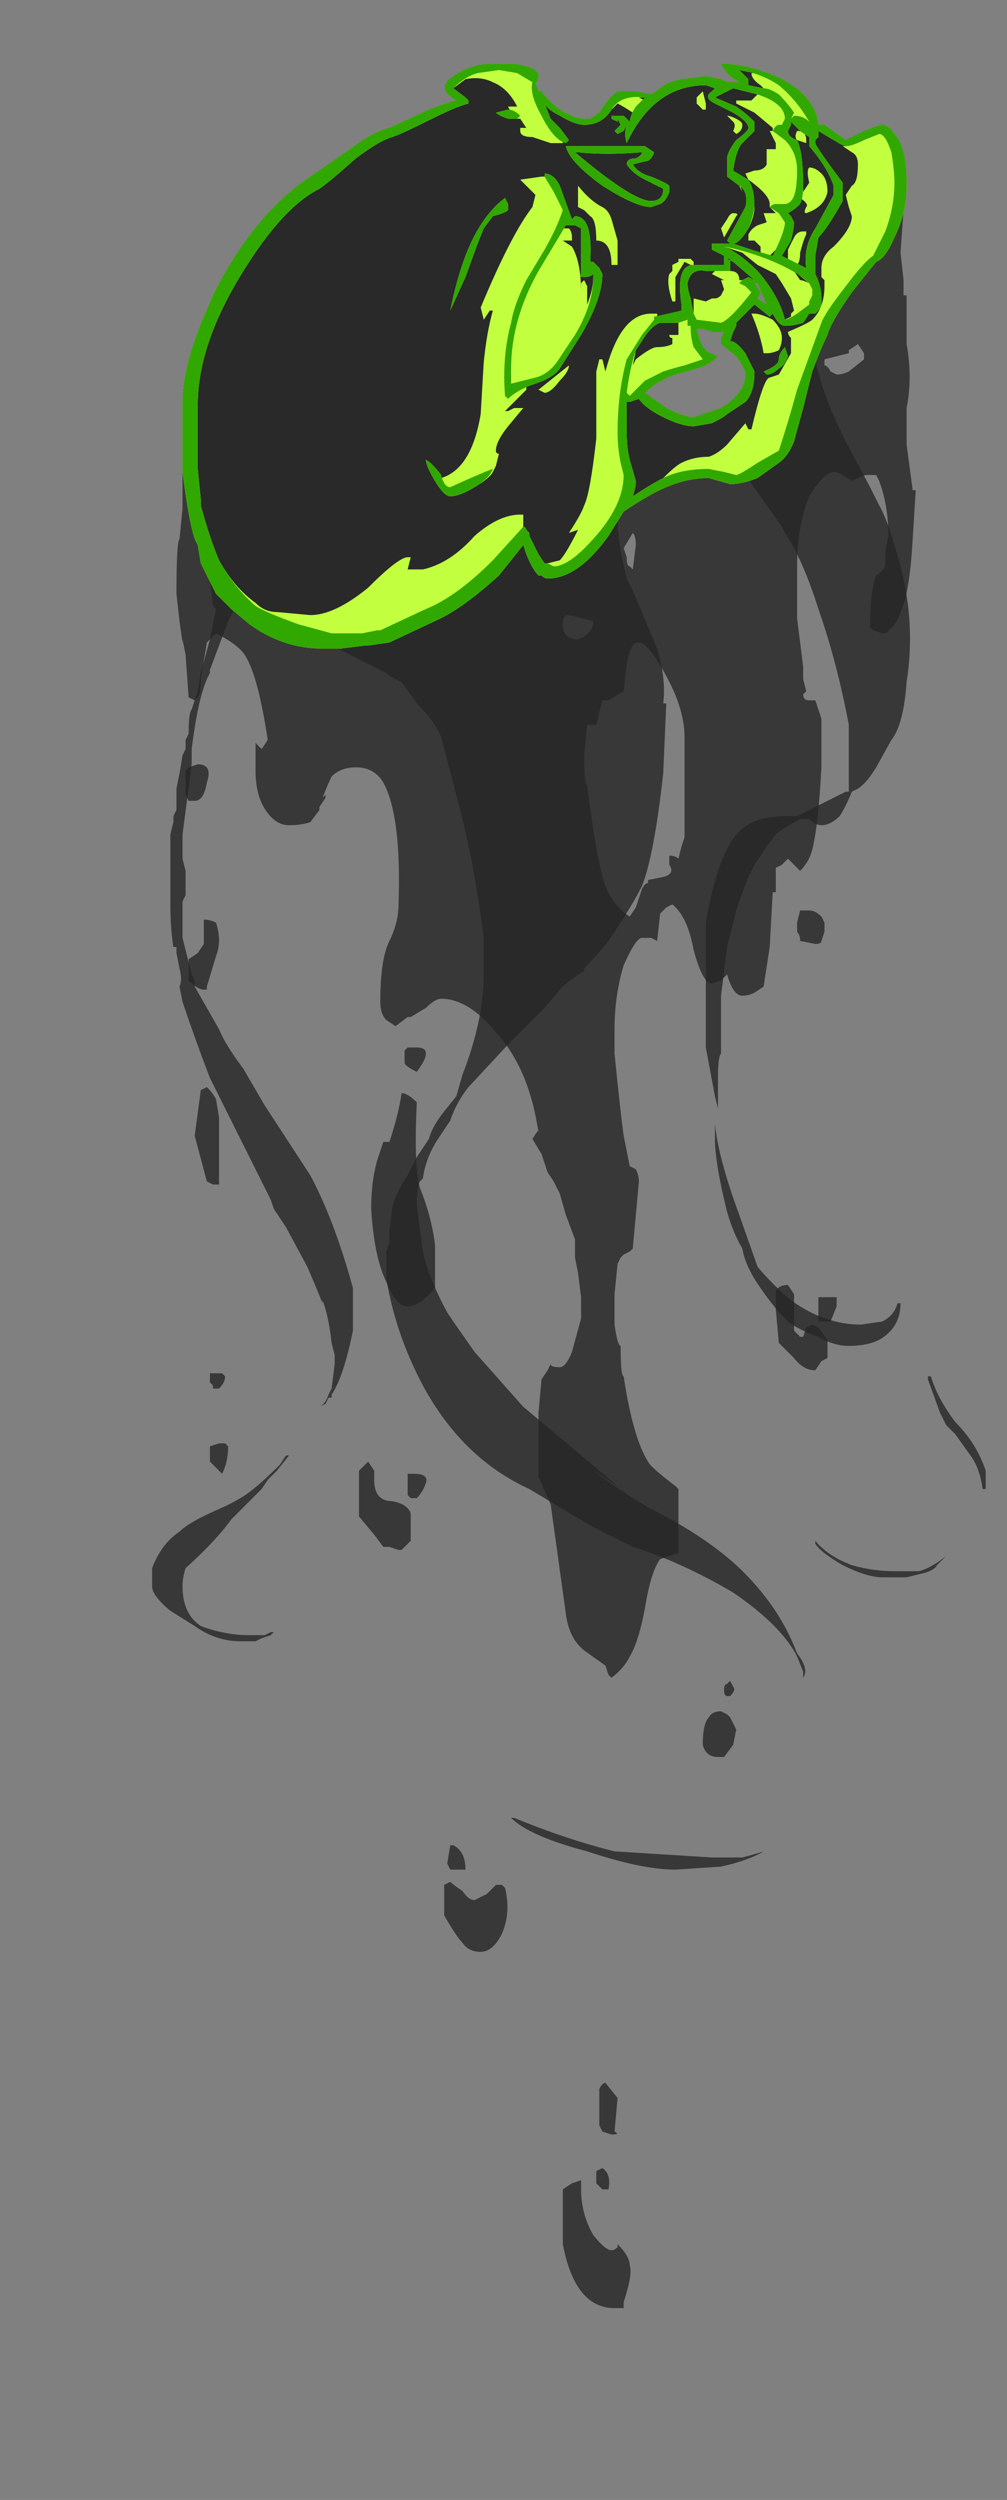 <?xml version="1.0" encoding="UTF-8" standalone="no"?>
<svg xmlns:ffdec="https://www.free-decompiler.com/flash" xmlns:xlink="http://www.w3.org/1999/xlink" ffdec:objectType="frame" height="287.35px" width="115.85px" xmlns="http://www.w3.org/2000/svg">
  <rect width="100%" height="100%" fill="#808080" stroke="none"/>
  <g transform="matrix(1.0, 0.0, 0.0, 1.0, 57.4, 37.8)">
    <use ffdec:characterId="3953" height="36.85" transform="matrix(7.0, 0.0, 0.0, 7.0, -39.9, -30.45)" width="13.7" xlink:href="#shape0"/>
    <use ffdec:characterId="3954" height="9.6" transform="matrix(7.0, 0.0, 0.0, 7.0, -36.4, -30.45)" width="11.9" xlink:href="#shape1"/>
  </g>
  <defs>
    <g id="shape0" transform="matrix(1.0, 0.0, 0.0, 1.0, 5.7, 4.35)">
      <path d="M-4.8 3.65 L-4.75 3.75 Q-4.55 4.3 -4.3 4.5 L-4.45 4.8 -4.75 5.6 -4.75 5.65 -4.8 5.75 Q-4.95 6.1 -5.05 6.9 L-5.05 7.15 -5.2 8.3 -5.2 8.7 -5.15 8.9 -5.15 9.3 -5.2 9.4 -5.2 10.0 -5.05 10.6 -5.0 10.7 -5.0 10.8 -4.6 11.5 Q-4.5 11.75 -4.2 12.15 L-3.85 12.75 -3.1 13.9 Q-2.7 14.65 -2.4 15.75 L-2.4 16.45 Q-2.55 17.2 -2.75 17.5 L-2.75 17.55 -2.8 17.55 -2.85 17.65 -2.95 17.7 Q-2.85 17.65 -2.8 17.5 L-2.75 17.4 -2.7 17.0 -2.7 16.85 -2.75 16.65 Q-2.8 16.2 -2.9 15.95 L-2.9 16.0 -3.0 15.75 -3.15 15.4 -3.5 14.75 -3.7 14.45 -3.75 14.3 -4.25 13.3 Q-4.45 12.9 -4.75 12.3 -5.0 11.65 -5.2 11.05 L-5.25 10.8 Q-5.2 10.7 -5.25 10.5 L-5.3 10.25 -5.3 10.15 -5.35 10.15 Q-5.4 9.85 -5.4 9.45 L-5.4 8.3 -5.35 8.1 -5.35 8.0 -5.3 7.9 -5.3 7.55 -5.25 7.3 -5.2 7.0 -5.15 6.9 -5.15 6.75 -5.1 6.65 Q-5.1 6.3 -5.05 6.25 L-4.95 5.95 -4.9 5.65 -4.75 5.1 -4.65 4.6 -4.7 4.55 -4.8 3.65 M-5.05 6.75 L-5.05 6.75 M-3.45 18.5 L-3.65 18.75 -3.8 18.9 -3.9 19.05 -4.4 19.55 Q-4.65 19.9 -5.15 20.35 -5.2 20.5 -5.2 20.65 -5.2 21.1 -4.9 21.3 -4.5 21.45 -4.1 21.45 L-3.85 21.45 -3.75 21.4 -3.7 21.4 -3.75 21.45 -3.9 21.5 -4.0 21.55 -4.25 21.55 Q-4.65 21.55 -5.0 21.3 L-5.4 21.05 Q-5.7 20.8 -5.7 20.65 L-5.7 20.35 Q-5.55 19.95 -5.25 19.75 -5.1 19.6 -4.65 19.4 -4.3 19.25 -4.1 19.1 -3.9 18.95 -3.6 18.65 L-3.5 18.5 -3.45 18.5" fill="#262626" fill-opacity="0.8" fill-rule="evenodd" stroke="none"/>
      <path d="M1.9 3.15 L1.95 3.1 Q1.95 3.5 2.1 4.1 L2.2 4.3 2.6 5.25 Q2.75 5.75 2.7 6.15 L2.75 6.15 2.7 7.3 Q2.55 8.65 2.35 9.15 2.2 9.45 1.9 9.9 1.75 10.15 1.4 10.5 L1.4 10.55 Q1.2 10.65 1.0 10.85 L0.75 11.15 0.15 11.75 -0.5 12.45 Q-0.7 12.7 -0.8 13.0 L-1.0 13.3 Q-1.2 13.6 -1.25 13.95 L-1.3 14.0 Q-1.35 14.1 -1.35 14.4 L-1.25 15.15 Q-1.15 15.6 -0.85 16.15 L-0.75 16.3 -0.4 16.8 0.4 17.7 1.95 19.0 1.55 18.75 Q2.1 19.15 2.45 19.35 3.35 19.8 3.9 20.3 4.6 20.95 4.9 21.75 5.1 22.0 5.0 22.15 L5.0 22.05 4.9 21.8 Q4.65 21.3 3.85 20.75 3.0 20.25 2.2 20.0 2.0 19.9 1.5 19.65 L0.5 19.05 Q-0.6 18.55 -1.25 17.35 -1.7 16.5 -1.85 15.6 L-1.85 15.15 -1.8 15.0 -1.8 14.8 -1.75 14.4 Q-1.65 14.1 -1.5 13.9 L-1.35 13.6 -1.15 13.3 Q-1.1 13.1 -0.9 12.85 L-0.7 12.6 -0.6 12.25 Q-0.25 11.35 -0.25 10.6 L-0.25 10.0 Q-0.4 8.8 -0.65 7.85 L-0.95 6.7 Q-1.05 6.45 -1.35 6.15 L-1.6 5.8 -1.8 5.7 -1.85 5.65 -2.25 5.45 Q-2.55 5.3 -2.75 5.2 L-2.65 5.15 -2.65 5.1 -2.25 5.1 -1.9 5.05 Q-1.75 5.1 -1.55 4.95 L-1.2 4.75 Q-0.8 4.6 -0.45 4.25 L-0.1 3.85 Q0.25 3.5 0.3 3.5 L0.45 3.6 0.55 3.8 Q0.6 3.9 0.7 3.95 0.8 4.05 0.9 4.05 1.1 4.05 1.45 3.7 1.75 3.4 1.9 3.15 M0.25 24.45 Q1.1 24.8 1.9 25.0 L3.5 25.1 4.0 25.1 Q4.2 25.05 4.35 25.0 4.1 25.15 3.65 25.25 L2.9 25.3 Q2.35 25.3 1.45 25.0 0.5 24.75 0.2 24.45 L0.25 24.45" fill="#262626" fill-opacity="0.8" fill-rule="evenodd" stroke="none"/>
      <path d="M6.45 6.75 L6.2 7.2 Q6.05 7.45 5.9 7.55 L5.8 7.6 Q5.7 7.85 5.6 8.0 5.45 8.15 5.3 8.15 5.2 8.15 5.1 8.05 L4.95 8.05 Q4.75 8.15 4.55 8.3 L4.4 8.5 4.2 8.8 4.1 9.0 Q4.0 9.25 3.9 9.55 L3.75 10.15 3.65 10.95 3.65 11.9 Q3.6 11.95 3.6 12.3 L3.6 12.8 3.55 12.6 3.4 11.8 3.4 9.75 Q3.6 8.6 3.95 8.25 4.2 8.0 4.75 8.0 L4.9 8.0 5.7 7.6 5.75 7.6 5.75 6.5 Q5.55 5.45 5.25 4.6 5.0 3.8 4.7 3.35 L4.65 3.25 4.05 2.4 4.45 2.15 Q4.75 2.05 4.85 1.4 L5.2 0.5 Q5.3 1.05 5.7 1.85 L6.1 2.6 6.25 2.9 Q6.4 3.15 6.6 3.9 6.85 4.85 6.7 5.8 6.65 6.5 6.45 6.75 M3.55 13.05 Q3.6 13.6 3.95 14.55 L4.25 15.4 Q4.5 15.7 4.8 15.95 5.35 16.35 5.95 16.35 L6.3 16.3 Q6.5 16.2 6.55 16.0 L6.6 16.0 Q6.6 16.4 6.25 16.6 6.05 16.7 5.75 16.7 5.5 16.7 5.25 16.55 4.95 16.45 4.75 16.3 4.5 16.05 4.3 15.75 4.05 15.4 4.0 15.1 3.85 14.85 3.75 14.5 3.55 13.7 3.55 13.3 L3.55 13.05 M7.05 17.2 L7.1 17.2 Q7.2 17.55 7.5 17.95 7.85 18.3 8.0 18.75 L8.0 19.05 7.95 19.05 Q7.9 18.7 7.75 18.5 L7.5 18.15 7.35 18.0 7.25 17.8 7.05 17.25 7.05 17.2 M6.3 20.5 Q6.05 20.5 5.65 20.3 5.3 20.1 5.2 19.95 L5.2 19.9 Q5.4 20.15 5.8 20.3 6.15 20.4 6.5 20.4 L6.9 20.4 Q7.1 20.35 7.35 20.15 L7.2 20.3 Q7.15 20.4 6.9 20.45 L6.7 20.5 6.3 20.5" fill="#262626" fill-opacity="0.8" fill-rule="evenodd" stroke="none"/>
      <path d="M4.3 -0.6 L4.25 -0.5 4.4 -0.4 4.25 -0.75 4.2 -0.75 4.3 -0.6 M3.35 0.0 L3.25 0.0 Q3.3 0.25 3.4 0.35 3.45 0.4 3.6 0.45 3.45 0.6 3.25 0.65 L2.9 0.75 Q2.6 0.85 2.4 1.05 L2.75 1.3 Q3.05 1.45 3.2 1.45 L3.65 1.3 Q4.05 1.05 4.05 0.75 4.05 0.65 3.9 0.45 L3.65 0.25 3.65 0.15 3.7 0.05 3.5 0.05 3.35 0.0 M3.0 -4.1 L3.4 -4.15 3.65 -4.1 3.75 -4.05 3.95 -4.05 3.8 -4.15 Q3.7 -4.25 3.65 -4.35 L3.7 -4.35 Q4.05 -4.35 4.55 -4.15 5.2 -3.85 5.25 -3.35 L5.35 -3.35 5.7 -3.1 6.0 -3.25 Q6.25 -3.35 6.3 -3.35 6.4 -3.35 6.5 -3.2 6.7 -3.0 6.7 -2.35 L6.65 -1.95 6.6 -1.25 6.65 -0.8 6.65 -0.55 6.7 -0.55 6.7 0.25 Q6.8 0.8 6.7 1.3 L6.7 1.9 6.8 2.65 6.85 2.65 6.8 3.45 Q6.75 4.35 6.6 4.65 6.55 4.85 6.35 5.0 L6.3 5.0 6.15 4.95 6.1 4.9 Q6.1 4.3 6.2 4.05 6.35 3.95 6.35 3.85 L6.35 3.65 6.4 3.4 Q6.4 2.9 6.25 2.5 L6.2 2.4 Q6.15 2.4 6.05 2.4 6.0 2.4 5.9 2.45 L5.8 2.5 Q5.6 2.35 5.5 2.35 5.35 2.35 5.1 2.75 4.9 3.25 4.9 3.9 L4.9 4.75 5.0 5.55 5.0 5.75 5.05 5.95 5.0 6.0 Q5.0 6.1 5.1 6.1 L5.2 6.1 5.3 6.4 5.3 7.2 Q5.25 8.15 5.15 8.55 5.1 8.75 4.95 8.9 L4.75 8.7 4.65 8.8 4.55 8.85 4.55 9.25 4.5 9.25 4.45 10.15 4.35 10.8 4.2 10.9 Q4.1 10.95 4.0 10.95 3.85 10.95 3.75 10.6 L3.65 10.7 3.5 10.75 Q3.35 10.75 3.2 10.2 3.1 9.65 2.85 9.45 L2.75 9.5 2.65 9.6 2.6 10.05 2.5 10.0 2.35 10.0 Q2.25 10.0 2.05 10.45 1.9 10.95 1.9 11.5 L1.9 11.9 Q2.0 12.9 2.05 13.25 L2.15 13.75 2.25 13.8 Q2.3 13.9 2.3 14.0 L2.2 15.1 2.15 15.15 2.05 15.2 2.0 15.25 1.95 15.35 1.9 15.85 1.9 16.35 Q1.95 16.7 2.0 16.7 2.0 17.2 2.05 17.2 2.2 18.2 2.45 18.6 2.5 18.7 2.9 19.0 L2.95 19.05 2.95 20.1 2.65 20.2 Q2.5 20.4 2.4 21.0 2.3 21.55 2.15 21.8 2.05 22.0 1.85 22.15 L1.8 22.1 1.75 21.95 1.4 21.7 Q1.15 21.5 1.1 21.1 L0.85 19.3 0.65 18.85 Q0.65 18.0 0.65 17.8 L0.7 17.25 0.8 17.1 0.85 17.0 Q0.85 17.05 1.0 17.05 1.1 17.05 1.2 16.8 L1.35 16.25 1.35 15.9 1.3 15.5 1.25 15.25 1.25 14.95 1.1 14.55 1.0 14.2 0.9 14.0 0.8 13.85 0.7 13.55 0.55 13.3 0.65 13.15 0.65 13.2 Q0.5 12.15 -0.05 11.55 -0.5 11.0 -0.95 11.0 -1.05 11.0 -1.2 11.15 L-1.45 11.3 -1.5 11.3 -1.7 11.45 -1.85 11.35 Q-1.95 11.25 -1.95 11.05 -1.95 10.35 -1.8 10.05 -1.65 9.75 -1.65 9.45 -1.6 8.0 -1.9 7.45 -2.05 7.2 -2.35 7.2 -2.6 7.2 -2.75 7.35 -2.8 7.45 -2.9 7.7 L-2.85 7.65 -2.85 7.7 -2.95 7.85 -2.95 7.9 -3.1 8.1 Q-3.25 8.15 -3.45 8.15 -3.65 8.15 -3.8 7.95 -4.0 7.7 -4.0 7.25 L-4.0 6.8 -3.9 6.9 -3.8 6.75 Q-3.95 5.75 -4.15 5.4 -4.25 5.2 -4.65 5.0 L-4.8 5.15 -4.9 5.75 Q-4.9 6.0 -4.95 6.05 L-5.0 6.1 -5.1 6.05 -5.15 5.35 -5.2 5.1 -5.2 5.15 -5.25 4.8 -5.3 4.35 Q-5.3 3.5 -5.25 3.45 L-5.2 2.95 -5.2 1.2 Q-5.2 0.5 -4.65 -0.65 -4.0 -1.9 -3.1 -2.5 L-2.45 -2.95 Q-2.05 -3.25 -1.8 -3.3 L-1.15 -3.6 Q-0.9 -3.7 -0.7 -3.75 -1.05 -3.95 -0.75 -4.15 -0.45 -4.35 -0.15 -4.35 L0.25 -4.35 Q0.65 -4.3 0.65 -4.15 0.65 -4.05 0.6 -4.05 L0.65 -3.9 0.7 -3.9 Q0.8 -3.75 1.0 -3.6 1.25 -3.45 1.4 -3.45 L1.5 -3.45 1.65 -3.55 Q1.8 -3.8 1.95 -3.9 L2.25 -3.9 2.5 -3.85 2.65 -3.95 Q2.75 -4.05 3.0 -4.1 M5.9 0.25 L5.75 0.35 5.75 0.4 5.35 0.5 5.35 0.6 Q5.4 0.6 5.45 0.7 L5.55 0.75 Q5.65 0.75 5.75 0.7 L6.0 0.5 6.0 0.4 5.9 0.25 M2.15 3.9 L2.2 3.95 2.25 3.55 Q2.25 3.4 2.2 3.35 L2.05 3.6 2.1 3.75 Q2.1 3.9 2.15 3.9 M2.15 5.3 L2.1 5.5 2.05 5.95 1.8 6.1 1.7 6.1 1.6 6.5 1.45 6.5 1.4 7.0 Q1.4 7.45 1.45 7.5 1.6 8.7 1.75 9.15 1.9 9.5 2.15 9.65 L2.25 9.5 2.35 9.2 Q2.4 9.1 2.45 9.1 L2.45 9.05 2.7 9.0 Q2.9 8.95 2.8 8.8 L2.8 8.65 Q2.9 8.65 2.95 8.7 L3.0 8.5 3.05 8.35 3.05 6.7 Q3.05 6.25 2.75 5.7 2.45 5.15 2.3 5.15 2.2 5.15 2.15 5.3 M1.3 5.1 Q1.55 5.0 1.55 4.8 L1.15 4.7 1.1 4.7 Q1.05 4.75 1.05 4.85 1.05 5.1 1.3 5.1 M5.3 9.65 L5.35 9.75 5.35 9.9 5.3 10.05 Q5.3 10.1 5.2 10.1 L4.95 10.05 Q4.95 9.95 4.9 9.9 L4.9 9.75 4.95 9.55 5.1 9.55 Q5.2 9.55 5.3 9.65 M4.75 15.7 L4.85 15.85 4.85 16.45 4.95 16.55 5.0 16.55 5.05 16.4 5.15 16.35 5.25 16.4 5.4 16.6 5.4 16.9 5.3 16.95 5.2 17.1 Q5.0 17.1 4.85 16.9 L4.6 16.65 4.55 16.1 4.55 15.8 Q4.6 15.7 4.75 15.7 M5.55 15.9 L5.55 16.05 5.45 16.3 5.25 16.3 5.25 15.9 5.55 15.9 M3.8 22.8 L3.9 23.0 3.85 23.25 3.7 23.45 3.6 23.45 Q3.4 23.45 3.35 23.25 3.35 22.9 3.45 22.8 3.5 22.7 3.65 22.7 L3.75 22.75 3.8 22.8 M3.8 22.45 L3.75 22.45 Q3.7 22.45 3.7 22.35 3.7 22.25 3.75 22.25 L3.8 22.2 3.85 22.3 Q3.9 22.35 3.8 22.45 M0.05 26.35 Q-0.1 26.65 -0.3 26.65 -0.5 26.65 -0.6 26.5 -0.7 26.4 -0.9 26.05 L-0.9 25.55 -0.8 25.5 Q-0.75 25.55 -0.6 25.65 -0.5 25.8 -0.4 25.8 L-0.2 25.7 -0.05 25.55 0.05 25.55 0.1 25.6 Q0.2 26.0 0.05 26.35 M1.9 29.6 Q2.0 29.65 1.85 29.65 L1.7 29.6 1.65 29.5 1.65 28.9 Q1.7 28.8 1.75 28.8 L1.95 29.05 1.9 29.6 M1.05 30.55 L1.2 30.45 1.35 30.4 Q1.35 30.45 1.35 30.55 1.35 30.95 1.55 31.3 1.75 31.55 1.85 31.55 1.9 31.55 1.95 31.5 L1.95 31.45 Q2.15 31.65 2.15 31.8 2.2 31.95 2.05 32.4 L2.05 32.5 1.9 32.5 Q1.25 32.5 1.05 31.45 L1.05 30.55 M1.6 30.25 L1.7 30.2 Q1.85 30.3 1.8 30.55 L1.7 30.55 1.6 30.45 1.6 30.25 M-5.15 7.25 L-5.1 7.2 -4.95 7.15 Q-4.7 7.15 -4.8 7.45 -4.85 7.75 -5.0 7.75 L-5.1 7.75 -5.15 7.65 -5.15 7.25 M-4.65 9.75 Q-4.55 10.05 -4.65 10.3 L-4.8 10.8 -4.8 10.85 -4.85 10.85 Q-4.95 10.85 -5.1 10.7 L-5.1 10.35 -4.95 10.25 -4.85 10.1 -4.85 9.7 Q-4.75 9.7 -4.65 9.75 M-4.9 12.5 L-4.8 12.45 Q-4.7 12.55 -4.65 12.65 L-4.6 12.95 -4.6 14.05 -4.7 14.05 -4.8 14.0 -5.0 13.25 -4.9 12.5 M-1.2 11.9 Q-1.2 12.0 -1.35 12.2 -1.55 12.1 -1.55 12.05 L-1.55 11.85 -1.5 11.8 -1.35 11.8 Q-1.2 11.8 -1.2 11.9 M-1.6 12.55 Q-1.5 12.55 -1.35 12.7 -1.4 13.75 -1.3 14.1 -1.1 14.6 -1.05 15.05 L-1.05 15.75 Q-1.3 16.05 -1.5 16.05 -1.7 16.05 -1.85 15.65 -2.05 15.25 -2.1 14.45 -2.1 14.0 -2.0 13.65 L-1.9 13.35 -1.8 13.35 Q-1.65 12.9 -1.6 12.55 M-4.6 17.4 L-4.7 17.4 -4.7 17.35 -4.75 17.3 -4.75 17.15 Q-4.8 17.15 -4.65 17.15 L-4.55 17.15 -4.5 17.2 Q-4.5 17.3 -4.6 17.4 M-4.55 18.8 L-4.75 18.6 -4.75 18.35 -4.6 18.3 -4.5 18.3 -4.45 18.35 Q-4.45 18.6 -4.55 18.8 M-1.35 19.2 L-1.45 19.2 -1.5 19.15 -1.5 18.8 -1.4 18.8 Q-1.15 18.8 -1.2 18.95 -1.25 19.1 -1.35 19.2 M-2.2 18.65 L-2.15 18.6 -2.05 18.75 Q-2.05 18.8 -2.05 18.9 -2.05 19.25 -1.75 19.25 -1.5 19.3 -1.45 19.45 L-1.45 19.9 -1.6 20.05 -1.65 20.05 -1.8 20.0 -1.9 20.0 -2.05 19.8 -2.3 19.5 -2.3 18.75 -2.2 18.65 M-2.2 18.8 L-2.2 18.8 M-0.8 24.9 L-0.75 24.9 Q-0.55 25.0 -0.55 25.3 L-0.8 25.3 -0.85 25.2 -0.8 24.9" fill="#262626" fill-opacity="0.8" fill-rule="evenodd" stroke="none"/>
      <path d="M3.35 0.0 L3.25 0.0 Q3.3 0.25 3.4 0.35 3.45 0.4 3.6 0.45 3.45 0.6 3.25 0.65 L2.9 0.75 Q2.6 0.85 2.4 1.05 L2.75 1.3 Q3.05 1.45 3.2 1.45 L3.65 1.3 Q4.05 1.05 4.05 0.75 4.05 0.65 3.9 0.45 L3.65 0.25 3.65 0.15 3.7 0.05 3.5 0.05 3.35 0.0 M4.2 -0.75 L4.3 -0.6 4.25 -0.5 4.4 -0.4 4.25 -0.75 4.2 -0.75 M3.0 -4.1 L3.4 -4.15 3.65 -4.1 3.75 -4.05 3.95 -4.05 3.8 -4.15 Q3.7 -4.25 3.65 -4.35 L3.7 -4.35 Q4.05 -4.35 4.55 -4.15 5.2 -3.85 5.25 -3.35 L5.35 -3.35 5.7 -3.1 6.0 -3.25 Q6.25 -3.35 6.3 -3.35 6.4 -3.35 6.5 -3.2 6.7 -3.0 6.7 -2.35 6.7 -1.9 6.5 -1.5 6.35 -1.15 6.2 -1.1 L5.8 -0.6 Q5.45 -0.1 5.4 0.1 5.3 0.3 5.15 0.7 L5.0 1.3 4.85 1.85 Q4.75 2.1 4.6 2.2 L4.25 2.45 Q4.0 2.55 3.8 2.55 L3.45 2.45 Q3.1 2.45 2.75 2.6 2.5 2.7 2.05 3.0 L1.8 3.4 Q1.3 4.1 0.8 4.1 0.75 4.1 0.7 4.05 L0.65 4.05 Q0.55 3.95 0.45 3.7 L0.4 3.55 0.0 4.05 Q-0.55 4.55 -0.95 4.75 L-1.8 5.15 -2.15 5.2 -2.2 5.2 -2.6 5.25 -2.9 5.25 Q-3.55 5.25 -4.1 4.85 L-4.4 4.6 -4.65 4.35 -4.9 3.85 -4.95 3.55 -5.0 3.45 Q-5.1 3.15 -5.2 2.35 L-5.2 1.2 Q-5.2 0.5 -4.65 -0.65 -4.0 -1.9 -3.1 -2.5 L-2.45 -2.95 Q-2.05 -3.25 -1.8 -3.3 L-1.15 -3.6 Q-0.9 -3.7 -0.7 -3.75 -1.05 -3.95 -0.75 -4.15 -0.45 -4.35 -0.15 -4.35 L0.25 -4.35 Q0.65 -4.3 0.65 -4.15 0.65 -4.05 0.6 -4.05 L0.65 -3.9 0.7 -3.9 Q0.8 -3.75 1.0 -3.6 1.25 -3.45 1.4 -3.45 L1.5 -3.45 1.65 -3.55 Q1.8 -3.8 1.95 -3.9 L2.25 -3.9 2.5 -3.85 2.65 -3.95 Q2.75 -4.05 3.0 -4.1" fill="#262626" fill-opacity="0.8" fill-rule="evenodd" stroke="none"/>
    </g>
    <g id="shape1" transform="matrix(1.0, 0.0, 0.0, 1.0, 5.2, 4.35)">
      <path d="M3.55 -3.95 L3.4 -4.0 Q2.55 -4.0 2.1 -3.05 2.05 -3.2 2.1 -3.35 L2.05 -3.25 1.95 -3.2 1.9 -3.25 2.0 -3.35 1.95 -3.45 1.95 -3.4 1.85 -3.45 1.85 -3.5 2.05 -3.5 2.15 -3.4 2.2 -3.55 Q2.05 -3.65 1.95 -3.7 L1.85 -3.6 Q1.7 -3.35 1.4 -3.35 1.25 -3.35 1.0 -3.5 0.8 -3.6 0.75 -3.7 L0.85 -3.45 1.0 -3.3 1.15 -3.1 1.1 -3.05 1.05 -3.1 1.05 -3.05 0.85 -3.05 0.55 -3.15 Q0.35 -3.15 0.35 -3.25 L0.35 -3.3 0.45 -3.3 0.35 -3.45 0.15 -3.45 Q0.0 -3.5 -0.05 -3.55 L0.15 -3.6 0.2 -3.55 0.15 -3.65 0.2 -3.65 Q0.25 -3.65 0.3 -3.65 0.15 -3.95 -0.1 -4.05 -0.3 -4.15 -0.55 -4.1 L-0.75 -3.95 -0.55 -3.8 -0.5 -3.75 -0.5 -3.7 Q-0.7 -3.65 -1.1 -3.45 -1.6 -3.2 -1.75 -3.15 -1.95 -3.1 -2.35 -2.8 -2.8 -2.4 -2.95 -2.3 -3.55 -2.0 -4.2 -0.95 -4.95 0.25 -4.95 1.25 L-4.95 2.3 -4.9 2.8 -4.9 2.9 Q-4.75 3.45 -4.6 3.8 -4.35 4.25 -4.0 4.5 -3.85 4.65 -3.65 4.65 L-3.1 4.7 Q-2.7 4.7 -2.15 4.25 -1.65 3.75 -1.5 3.75 L-1.45 3.75 -1.5 3.95 -1.25 3.95 Q-0.8 3.85 -0.4 3.4 0.0 3.05 0.35 3.05 L0.4 3.05 0.4 3.25 0.5 3.35 0.5 3.4 0.65 3.7 0.75 3.85 0.8 3.85 1.0 3.8 Q1.1 3.7 1.3 3.3 L1.15 3.35 Q1.35 3.05 1.4 2.9 1.5 2.7 1.6 1.8 1.6 1.75 1.6 0.7 L1.65 0.5 1.7 0.5 1.75 0.7 Q2.0 -0.25 2.5 -0.25 L2.6 -0.25 2.6 -0.2 3.0 -0.3 3.0 -0.4 Q2.9 -1.05 3.2 -1.05 L3.7 -1.05 3.7 -1.2 3.5 -1.3 3.5 -1.4 3.8 -1.4 3.75 -1.45 4.05 -2.0 Q4.1 -2.15 4.05 -2.25 4.15 -2.1 4.2 -2.0 4.2 -1.85 4.1 -1.65 3.95 -1.4 3.85 -1.4 L4.3 -1.25 4.3 -1.35 4.2 -1.45 4.1 -1.45 4.1 -1.55 Q4.15 -1.65 4.25 -1.7 L4.4 -1.75 4.35 -1.9 4.55 -1.9 4.45 -2.0 4.45 -2.05 Q4.45 -2.2 4.1 -2.45 L4.05 -2.55 4.2 -2.6 Q4.35 -2.6 4.4 -2.7 L4.4 -2.95 4.55 -2.95 4.55 -3.05 4.45 -3.25 4.5 -3.25 4.5 -3.3 4.2 -3.55 3.9 -3.7 3.9 -3.75 4.15 -3.75 Q4.2 -3.8 4.25 -3.85 L3.85 -3.95 3.55 -3.8 3.9 -3.65 Q4.05 -3.55 4.2 -3.4 L4.2 -3.25 4.0 -3.05 Q3.9 -2.95 3.85 -2.6 L3.9 -2.55 4.0 -2.25 3.95 -2.35 3.75 -2.5 3.75 -2.8 Q3.75 -2.9 3.9 -3.1 4.1 -3.25 4.1 -3.3 4.1 -3.4 3.85 -3.55 L3.55 -3.7 Q3.35 -3.8 3.5 -3.9 L3.55 -3.95 M3.0 -4.1 L3.4 -4.15 3.65 -4.1 3.75 -4.05 3.95 -4.05 3.8 -4.15 Q3.7 -4.25 3.65 -4.35 L3.7 -4.35 Q4.05 -4.35 4.55 -4.15 5.2 -3.85 5.25 -3.35 L5.35 -3.35 5.7 -3.1 6.0 -3.25 Q6.25 -3.35 6.3 -3.35 6.4 -3.35 6.5 -3.2 6.7 -3.0 6.7 -2.35 6.7 -1.9 6.5 -1.5 6.35 -1.15 6.2 -1.1 L5.8 -0.6 Q5.45 -0.1 5.4 0.1 5.3 0.3 5.15 0.7 L5.0 1.3 4.85 1.85 Q4.75 2.1 4.6 2.2 L4.25 2.45 Q4.0 2.55 3.8 2.55 L3.45 2.45 Q3.1 2.45 2.75 2.6 2.5 2.7 2.05 3.0 L1.8 3.4 Q1.3 4.1 0.8 4.1 0.75 4.1 0.7 4.05 L0.65 4.05 Q0.55 3.95 0.45 3.7 L0.4 3.55 0.0 4.05 Q-0.55 4.55 -0.95 4.75 L-1.8 5.15 -2.15 5.2 -2.2 5.2 -2.6 5.25 -2.9 5.25 Q-3.55 5.25 -4.1 4.85 L-4.4 4.6 -4.65 4.35 -4.9 3.85 -4.95 3.55 -5.0 3.45 Q-5.1 3.15 -5.2 2.35 L-5.2 1.2 Q-5.2 0.5 -4.65 -0.65 -4.0 -1.9 -3.1 -2.5 L-2.45 -2.95 Q-2.05 -3.25 -1.8 -3.3 L-1.15 -3.6 Q-0.9 -3.7 -0.7 -3.75 -1.05 -3.95 -0.75 -4.15 -0.45 -4.35 -0.15 -4.35 L0.25 -4.35 Q0.65 -4.3 0.65 -4.15 0.65 -4.05 0.6 -4.05 L0.65 -3.9 0.7 -3.9 Q0.8 -3.75 1.0 -3.6 1.25 -3.45 1.4 -3.45 L1.5 -3.45 1.65 -3.55 Q1.8 -3.8 1.95 -3.9 L2.25 -3.9 2.5 -3.85 2.65 -3.95 Q2.75 -4.05 3.0 -4.1 M3.25 -3.8 L3.35 -3.9 3.4 -3.7 3.4 -3.6 3.35 -3.6 3.25 -3.7 3.25 -3.8 M4.1 -4.0 L4.35 -3.95 4.3 -4.0 Q4.15 -4.1 4.15 -4.2 L4.2 -4.2 3.95 -4.25 4.1 -4.1 4.1 -4.0 M5.25 -3.25 L5.25 -3.15 5.2 -3.1 5.2 -3.05 Q5.2 -3.0 5.65 -2.4 L5.65 -2.1 Q5.4 -1.65 5.25 -1.5 L5.2 -1.2 5.2 -0.9 Q5.3 -0.7 5.3 -0.5 L5.3 -0.4 Q5.3 -0.35 5.2 -0.25 L5.1 -0.25 5.0 -0.1 Q4.85 -0.05 4.7 -0.05 4.6 -0.05 4.5 -0.25 L4.45 -0.2 4.2 -0.4 3.9 -0.1 3.9 -0.05 3.85 0.05 3.8 0.2 Q3.9 0.2 4.05 0.4 L4.2 0.7 Q4.2 1.05 4.05 1.2 L3.75 1.4 Q3.7 1.45 3.5 1.55 L3.2 1.6 Q3.0 1.6 2.7 1.45 2.4 1.3 2.3 1.15 L2.15 1.2 2.1 1.2 2.1 1.7 Q2.1 1.95 2.15 2.15 L2.25 2.5 Q2.25 2.6 2.2 2.75 2.5 2.55 2.7 2.45 2.9 2.25 3.0 2.2 3.2 2.1 3.45 2.1 3.6 2.05 3.75 1.9 L4.05 1.55 4.1 1.65 4.15 1.65 Q4.35 0.8 4.45 0.8 L4.6 0.75 4.8 0.4 4.8 0.15 Q4.75 0.1 4.75 0.05 5.1 -0.1 5.15 -0.15 5.35 -0.35 5.35 -0.7 L5.35 -0.8 5.3 -0.85 5.3 -1.0 Q5.3 -1.2 5.5 -1.35 5.8 -1.65 5.8 -1.85 L5.75 -2.0 5.7 -2.2 5.8 -2.35 Q5.9 -2.4 5.9 -2.7 5.9 -2.85 5.8 -2.9 L5.65 -3.0 5.7 -3.0 Q5.6 -3.05 5.5 -3.1 L5.25 -3.25 M5.1 -3.15 L4.95 -3.25 4.8 -3.4 4.8 -3.35 4.75 -3.25 Q4.75 -3.15 4.9 -3.1 5.0 -2.9 5.0 -2.35 L5.0 -2.25 5.1 -2.4 Q5.05 -2.6 5.1 -2.65 5.2 -2.65 5.3 -2.55 5.4 -2.45 5.4 -2.25 5.35 -2.0 5.05 -1.9 5.0 -1.9 5.05 -2.0 5.1 -2.05 4.95 -2.15 L4.95 -2.05 Q4.85 -1.95 4.75 -1.9 L4.8 -1.85 4.85 -1.75 Q4.85 -1.65 4.8 -1.45 L4.65 -1.2 4.8 -1.1 4.75 -1.15 Q4.75 -1.2 4.75 -1.3 L4.85 -1.5 Q4.9 -1.6 5.0 -1.6 L5.05 -1.6 5.05 -1.55 Q5.0 -1.45 4.95 -1.25 4.95 -1.1 4.9 -1.05 L5.05 -1.0 Q5.0 -1.35 5.2 -1.65 L5.5 -2.2 5.5 -2.35 Q5.4 -2.65 5.1 -3.0 L5.1 -3.15 M2.85 -0.95 L2.85 -1.05 2.95 -1.1 2.95 -1.15 3.15 -1.15 3.2 -1.1 3.2 -1.05 3.15 -1.05 3.05 -1.1 2.9 -0.85 2.9 -0.45 2.85 -0.45 Q2.75 -0.75 2.8 -0.9 L2.85 -0.95 M1.15 -1.65 Q1.2 -1.6 1.2 -1.5 L1.2 -1.45 1.05 -1.45 1.2 -1.35 Q1.35 -1.1 1.35 -0.6 L1.35 -0.75 1.4 -0.8 1.45 -0.7 1.45 -0.4 Q1.55 -0.65 1.55 -0.85 L1.55 -0.9 Q1.5 -0.85 1.4 -0.85 1.3 -0.85 1.35 -0.9 L1.35 -1.65 1.25 -1.7 1.1 -1.7 1.05 -1.65 1.15 -1.65 M0.55 -2.0 L0.6 -2.2 0.35 -2.45 0.7 -2.5 0.75 -2.5 0.75 -2.55 Q0.9 -2.55 1.0 -2.35 L1.2 -1.8 1.25 -1.85 Q1.55 -1.85 1.5 -1.1 L1.55 -1.1 1.65 -1.0 1.7 -0.9 Q1.7 -0.5 1.35 0.1 L1.0 0.65 Q0.9 0.8 0.6 0.9 L0.45 0.95 0.45 1.0 0.1 1.35 0.15 1.35 0.25 1.3 0.4 1.3 0.15 1.6 Q-0.05 1.85 -0.05 2.0 -0.05 2.05 0.0 2.05 L-0.05 2.25 -0.1 2.35 Q-0.15 2.45 -0.4 2.6 -0.65 2.75 -0.8 2.75 -0.9 2.75 -1.05 2.5 -1.2 2.25 -1.2 2.15 -1.1 2.2 -0.95 2.4 L-0.95 2.45 Q-0.45 2.3 -0.3 1.4 L-0.25 0.55 Q-0.2 0.05 -0.1 -0.3 L-0.15 -0.3 -0.25 -0.15 -0.3 -0.35 Q0.2 -1.55 0.55 -2.0 M0.1 -2.15 L0.15 -2.05 0.15 -1.95 Q0.1 -1.9 -0.1 -1.85 L-0.25 -1.65 -0.35 -1.4 -0.55 -0.85 -0.8 -0.3 Q-0.7 -0.8 -0.55 -1.2 -0.3 -1.85 0.1 -2.15 M1.7 -2.0 Q1.8 -1.95 1.85 -1.8 L1.95 -1.45 1.95 -1.05 1.85 -1.05 Q1.85 -1.45 1.6 -1.45 1.6 -1.8 1.5 -1.85 L1.4 -1.95 1.3 -2.0 1.3 -2.35 Q1.5 -2.1 1.7 -2.0 M2.25 -3.0 L2.4 -3.0 2.55 -2.9 Q2.5 -2.75 2.4 -2.75 L2.2 -2.7 Q2.3 -2.55 2.5 -2.5 2.75 -2.4 2.8 -2.35 L2.8 -2.25 Q2.75 -2.1 2.65 -2.05 L2.5 -2.0 Q2.25 -2.0 1.7 -2.35 1.15 -2.75 1.1 -3.0 L2.25 -3.0 M2.25 -2.8 Q2.35 -2.85 2.35 -2.9 1.75 -2.85 1.3 -2.9 L1.25 -2.9 Q2.2 -2.1 2.5 -2.1 2.7 -2.1 2.7 -2.3 L2.4 -2.45 Q2.2 -2.55 2.1 -2.7 2.1 -2.8 2.25 -2.8 M2.3 -3.8 L2.4 -3.75 2.4 -3.8 2.3 -3.8 M4.55 -3.25 L4.55 -3.25 M3.85 -1.9 Q3.95 -1.9 3.9 -1.85 L3.7 -1.5 3.65 -1.65 3.75 -1.8 Q3.8 -1.9 3.85 -1.9 M3.85 -3.25 Q3.9 -3.35 3.85 -3.4 L3.75 -3.5 Q3.8 -3.5 3.9 -3.45 4.0 -3.4 4.0 -3.35 4.0 -3.25 3.9 -3.2 L3.85 -3.25 M5.05 -3.05 L4.9 -3.1 Q4.85 -3.15 4.9 -3.25 5.05 -3.25 5.05 -3.1 L5.05 -3.05 M3.75 -1.15 L3.8 -1.15 3.8 -0.95 Q3.95 -0.95 3.95 -0.8 L4.0 -0.8 4.1 -0.85 4.2 -0.8 3.85 -1.1 3.75 -1.15 M4.25 -1.05 L4.0 -1.25 3.7 -1.35 Q3.95 -1.25 4.25 -0.95 4.6 -0.55 4.7 -0.15 L4.8 -0.2 4.8 -0.25 4.85 -0.3 4.8 -0.5 4.65 -0.75 4.55 -0.9 4.25 -1.05 M3.4 -0.95 Q3.15 -1.0 3.1 -0.75 3.1 -0.65 3.15 -0.5 L3.2 -0.25 3.2 -0.2 Q3.2 -0.45 3.2 -0.5 L3.4 -0.45 3.5 -0.5 3.55 -0.5 Q3.6 -0.5 3.65 -0.55 L3.7 -0.65 3.65 -0.8 3.7 -0.8 3.5 -0.9 3.55 -0.95 3.4 -0.95 M4.55 -1.3 L4.45 -1.2 4.5 -1.2 4.55 -1.3 M4.15 -0.25 L4.2 -0.25 Q4.3 -0.25 4.5 -0.15 4.65 0.0 4.65 0.15 4.65 0.25 4.6 0.35 4.5 0.4 4.4 0.4 L4.35 0.4 Q4.3 0.1 4.15 -0.25 M4.25 -0.75 L4.2 -0.75 4.3 -0.6 4.25 -0.5 4.4 -0.4 4.25 -0.75 M3.35 0.0 L3.25 0.0 Q3.3 0.25 3.4 0.35 3.45 0.4 3.6 0.45 3.45 0.6 3.25 0.65 L2.9 0.75 Q2.6 0.85 2.4 1.05 L2.75 1.3 Q3.05 1.45 3.2 1.45 L3.65 1.3 Q4.05 1.05 4.05 0.75 4.05 0.65 3.9 0.45 L3.65 0.25 3.65 0.15 3.7 0.05 3.5 0.05 3.35 0.0 M5.1 -0.75 L4.85 -0.95 4.95 -0.8 Q5.0 -0.8 5.1 -0.75 L5.1 -0.75 M2.65 -0.1 Q2.5 -0.05 2.35 0.2 L2.25 0.35 2.2 0.6 2.25 0.5 Q2.5 0.3 2.6 0.3 2.75 0.3 2.85 0.25 L2.85 0.15 Q2.8 0.15 2.8 0.1 L2.85 0.1 Q2.9 0.1 2.95 0.1 L2.95 -0.1 2.65 -0.1 M1.15 0.6 Q1.15 0.7 1.0 0.85 0.85 1.05 0.75 1.05 L0.65 1.0 1.15 0.6 M4.6 0.65 Q4.5 0.75 4.4 0.75 L4.35 0.7 Q4.6 0.6 4.6 0.5 4.6 0.4 4.7 0.3 L4.75 0.45 Q4.7 0.6 4.6 0.65" fill="#c1ff3f" fill-rule="evenodd" stroke="none"/>
      <path d="M-0.4 2.6 Q-0.65 2.75 -0.8 2.75 -0.9 2.75 -1.05 2.5 -1.2 2.25 -1.2 2.15 -1.1 2.2 -0.95 2.4 -0.9 2.6 -0.8 2.6 -0.25 2.35 -0.1 2.3 -0.15 2.45 -0.4 2.6 M4.6 0.65 Q4.5 0.75 4.4 0.75 L4.35 0.7 Q4.6 0.6 4.6 0.5 4.6 0.4 4.7 0.3 L4.75 0.45 Q4.7 0.6 4.6 0.65 M4.2 -0.75 L4.3 -0.6 4.25 -0.5 4.4 -0.4 4.25 -0.75 4.2 -0.75 M3.35 0.0 L3.25 0.0 Q3.3 0.25 3.4 0.35 3.45 0.4 3.6 0.45 3.45 0.6 3.25 0.65 L2.9 0.75 Q2.6 0.85 2.4 1.05 L2.75 1.3 Q3.05 1.45 3.2 1.45 L3.65 1.3 Q4.05 1.05 4.05 0.75 4.05 0.65 3.9 0.45 L3.65 0.25 3.65 0.15 3.7 0.05 3.5 0.05 3.35 0.0 M3.1 -0.05 L3.1 -0.15 2.95 -0.1 2.65 -0.1 Q2.5 -0.05 2.35 0.2 L2.25 0.35 Q2.15 0.65 2.1 1.05 L2.15 1.1 2.4 0.85 2.7 0.7 Q2.85 0.65 3.05 0.6 L3.35 0.5 3.2 0.3 Q3.15 0.15 3.15 -0.05 L3.1 -0.05 M3.7 -1.35 Q3.95 -1.25 4.25 -0.95 4.6 -0.55 4.7 -0.15 4.75 -0.15 4.9 -0.25 L5.1 -0.4 5.1 -0.45 5.15 -0.55 5.15 -0.65 5.1 -0.75 Q4.9 -0.95 4.4 -1.15 4.0 -1.3 3.7 -1.35 M3.8 -1.15 L3.8 -0.95 3.4 -0.95 Q3.15 -1.0 3.1 -0.75 3.1 -0.65 3.15 -0.5 L3.2 -0.25 3.25 -0.15 3.65 -0.1 Q3.8 -0.15 4.15 -0.6 L4.05 -0.7 3.95 -0.75 4.0 -0.8 4.1 -0.85 4.2 -0.8 3.85 -1.1 3.75 -1.15 3.8 -1.15 M5.25 -3.15 L5.2 -3.1 5.2 -3.05 Q5.2 -3.0 5.65 -2.4 L5.65 -2.1 Q5.4 -1.65 5.25 -1.5 L5.2 -1.2 5.2 -0.9 Q5.3 -0.7 5.3 -0.5 L5.3 -0.4 Q5.3 -0.35 5.2 -0.25 L5.1 -0.25 5.0 -0.1 Q4.85 -0.05 4.7 -0.05 4.6 -0.05 4.5 -0.25 L4.45 -0.2 4.2 -0.4 3.9 -0.1 3.9 -0.05 3.85 0.05 3.8 0.2 Q3.9 0.2 4.05 0.4 L4.2 0.7 Q4.2 1.05 4.05 1.2 L3.75 1.4 Q3.7 1.45 3.5 1.55 L3.2 1.6 Q3.0 1.6 2.7 1.45 2.4 1.3 2.3 1.15 L2.15 1.2 2.1 1.2 2.1 1.7 Q2.1 1.95 2.15 2.15 L2.25 2.5 Q2.25 2.6 2.2 2.75 2.5 2.55 2.7 2.45 3.0 2.3 3.45 2.3 L3.7 2.35 3.9 2.4 Q3.95 2.4 4.25 2.2 L4.6 2.0 Q4.75 1.55 4.9 1.0 L5.3 -0.1 Q5.35 -0.25 5.7 -0.7 6.0 -1.1 6.15 -1.2 L6.35 -1.6 Q6.5 -2.0 6.5 -2.4 6.5 -2.6 6.45 -2.9 6.35 -3.2 6.25 -3.2 L6.0 -3.1 Q5.8 -3.0 5.7 -3.0 5.65 -3.0 5.5 -3.1 L5.25 -3.25 5.25 -3.15 M5.1 -3.15 L4.95 -3.25 4.8 -3.4 4.8 -3.35 4.75 -3.25 Q4.75 -3.15 4.9 -3.1 5.0 -2.9 5.0 -2.35 5.0 -2.15 4.95 -2.05 4.85 -1.95 4.75 -1.9 L4.8 -1.85 4.85 -1.75 Q4.85 -1.65 4.8 -1.45 L4.65 -1.2 5.05 -1.0 Q5.0 -1.35 5.2 -1.65 L5.5 -2.2 5.5 -2.35 Q5.4 -2.65 5.1 -3.0 L5.1 -3.15 M1.4 -0.85 Q1.3 -0.85 1.35 -0.9 L1.35 -1.65 1.25 -1.7 1.1 -1.7 0.65 -0.95 Q0.2 -0.15 0.2 0.65 L0.2 0.9 0.6 0.8 Q0.8 0.75 0.95 0.55 L1.25 0.1 Q1.55 -0.4 1.55 -0.85 L1.55 -0.9 Q1.5 -0.85 1.4 -0.85 M1.05 -1.95 L0.9 -2.25 0.75 -2.5 0.75 -2.55 Q0.9 -2.55 1.0 -2.35 L1.2 -1.8 1.25 -1.85 Q1.55 -1.85 1.5 -1.1 L1.55 -1.1 1.65 -1.0 1.7 -0.9 Q1.7 -0.5 1.35 0.1 L1.0 0.65 Q0.9 0.8 0.6 0.9 0.3 1.0 0.15 1.15 L0.1 1.1 Q0.05 0.45 0.2 -0.1 0.25 -0.4 0.45 -0.8 L0.75 -1.3 Q0.95 -1.65 1.05 -1.95 M0.1 -2.15 L0.15 -2.05 0.15 -1.95 Q0.1 -1.9 -0.1 -1.85 L-0.25 -1.65 -0.35 -1.4 -0.55 -0.85 -0.8 -0.3 Q-0.7 -0.8 -0.55 -1.2 -0.3 -1.85 0.1 -2.15 M0.35 -3.5 L0.3 -3.45 0.15 -3.45 Q0.0 -3.5 -0.05 -3.55 L0.15 -3.6 Q0.25 -3.6 0.35 -3.5 M2.25 -3.0 L2.4 -3.0 2.55 -2.9 Q2.5 -2.75 2.4 -2.75 L2.2 -2.7 Q2.3 -2.55 2.5 -2.5 2.75 -2.4 2.8 -2.35 L2.8 -2.25 Q2.75 -2.1 2.65 -2.05 L2.5 -2.0 Q2.25 -2.0 1.7 -2.35 1.15 -2.75 1.1 -3.0 L2.25 -3.0 M2.25 -2.8 Q2.35 -2.85 2.35 -2.9 1.75 -2.85 1.3 -2.9 L1.25 -2.9 Q2.2 -2.1 2.5 -2.1 2.7 -2.1 2.7 -2.3 L2.4 -2.45 Q2.2 -2.55 2.1 -2.7 2.1 -2.8 2.25 -2.8 M3.85 -3.95 L3.55 -3.8 3.9 -3.65 Q4.05 -3.55 4.2 -3.4 L4.2 -3.25 4.0 -3.05 Q3.9 -2.95 3.85 -2.6 L4.1 -2.45 Q4.2 -2.3 4.2 -2.05 4.2 -1.9 4.1 -1.65 3.95 -1.4 3.85 -1.4 L4.15 -1.3 4.5 -1.2 Q4.7 -1.6 4.7 -1.75 L4.6 -1.9 4.45 -2.0 Q4.5 -2.05 4.55 -2.05 L4.7 -2.05 Q4.75 -2.05 4.8 -2.1 4.9 -2.2 4.9 -2.6 4.9 -2.9 4.7 -3.1 L4.5 -3.25 Q4.55 -3.35 4.6 -3.35 L4.65 -3.35 4.7 -3.45 Q4.7 -3.7 4.25 -3.85 L3.85 -3.95 M4.1 -4.1 L4.1 -4.0 4.35 -3.95 Q4.45 -3.95 4.6 -3.85 4.75 -3.7 4.85 -3.55 L4.8 -3.45 4.85 -3.5 Q5.0 -3.5 5.1 -3.4 4.9 -3.75 4.6 -4.0 4.3 -4.2 3.95 -4.25 L4.1 -4.1 M3.0 -4.1 L3.4 -4.15 3.65 -4.1 3.75 -4.05 3.95 -4.05 3.8 -4.15 Q3.7 -4.25 3.65 -4.35 L3.7 -4.35 Q4.05 -4.35 4.55 -4.15 5.2 -3.85 5.25 -3.35 L5.35 -3.35 5.7 -3.1 6.0 -3.25 Q6.25 -3.35 6.3 -3.35 6.4 -3.35 6.5 -3.2 6.7 -3.0 6.7 -2.35 6.7 -1.9 6.5 -1.5 6.35 -1.15 6.2 -1.1 L5.8 -0.6 Q5.45 -0.1 5.4 0.1 5.3 0.3 5.15 0.7 L5.0 1.3 4.85 1.85 Q4.75 2.1 4.6 2.2 L4.25 2.45 Q4.0 2.55 3.8 2.55 L3.45 2.45 Q3.1 2.45 2.75 2.6 2.5 2.7 2.05 3.0 L1.8 3.4 Q1.3 4.1 0.8 4.1 0.75 4.1 0.7 4.05 L0.65 4.05 Q0.55 3.95 0.45 3.7 L0.4 3.55 0.0 4.05 Q-0.55 4.55 -0.95 4.75 L-1.8 5.15 -2.15 5.2 -2.2 5.2 -2.6 5.25 -2.9 5.25 Q-3.55 5.25 -4.1 4.85 L-4.4 4.6 -4.65 4.35 -4.9 3.85 -4.95 3.55 -5.0 3.45 Q-5.1 3.15 -5.2 2.35 L-5.2 1.2 Q-5.2 0.5 -4.65 -0.65 -4.0 -1.9 -3.1 -2.5 L-2.45 -2.95 Q-2.05 -3.25 -1.8 -3.3 L-1.15 -3.6 Q-0.9 -3.7 -0.7 -3.75 -1.05 -3.95 -0.75 -4.15 -0.45 -4.35 -0.15 -4.35 L0.25 -4.35 Q0.65 -4.3 0.65 -4.15 0.65 -4.05 0.6 -4.05 L0.65 -3.9 0.7 -3.9 Q0.8 -3.75 1.0 -3.6 1.25 -3.45 1.4 -3.45 L1.5 -3.45 1.65 -3.55 Q1.8 -3.8 1.95 -3.9 L2.25 -3.9 2.5 -3.85 2.65 -3.95 Q2.75 -4.05 3.0 -4.1 M3.55 -3.95 L3.4 -4.0 Q2.55 -4.0 2.1 -3.05 2.05 -3.2 2.1 -3.35 L2.05 -3.25 1.95 -3.2 1.9 -3.25 2.0 -3.35 1.95 -3.45 1.95 -3.4 1.85 -3.45 1.85 -3.5 2.05 -3.5 2.15 -3.4 Q2.15 -3.5 2.25 -3.65 L2.4 -3.8 Q2.0 -3.85 1.85 -3.6 1.7 -3.35 1.4 -3.35 1.25 -3.35 1.0 -3.5 0.8 -3.6 0.75 -3.7 L0.85 -3.45 1.0 -3.3 1.15 -3.1 1.1 -3.05 Q0.9 -3.1 0.7 -3.5 0.5 -3.85 0.55 -4.05 L0.3 -4.2 0.0 -4.25 -0.35 -4.2 Q-0.55 -4.15 -0.75 -3.95 L-0.55 -3.8 -0.5 -3.75 -0.5 -3.7 Q-0.7 -3.65 -1.1 -3.45 -1.6 -3.2 -1.75 -3.15 -1.95 -3.1 -2.35 -2.8 -2.8 -2.4 -2.95 -2.3 -3.55 -2.0 -4.2 -0.95 -4.95 0.25 -4.95 1.25 L-4.95 2.3 -4.9 2.8 -4.9 2.9 Q-4.75 3.45 -4.6 3.8 -4.35 4.25 -4.0 4.55 -3.85 4.65 -3.3 4.85 L-2.75 5.0 -2.25 5.0 -2.0 4.95 -1.95 4.95 -1.2 4.6 Q-0.7 4.4 -0.1 3.8 L0.4 3.25 Q0.45 3.25 0.45 3.3 L0.5 3.35 0.5 3.4 0.65 3.7 0.75 3.85 0.8 3.85 0.9 3.9 Q1.15 3.9 1.55 3.45 2.05 2.9 2.05 2.4 L2.0 2.2 Q1.95 1.95 1.95 1.7 1.95 1.05 2.1 0.5 L2.35 0.1 2.55 -0.15 2.55 -0.2 3.0 -0.3 3.0 -0.4 Q2.9 -1.05 3.2 -1.05 L3.7 -1.05 3.7 -1.2 3.5 -1.3 3.5 -1.4 3.8 -1.4 3.75 -1.45 4.05 -2.0 Q4.1 -2.25 3.95 -2.35 L3.75 -2.5 3.75 -2.8 Q3.75 -2.9 3.9 -3.1 4.1 -3.25 4.1 -3.3 4.1 -3.4 3.85 -3.55 L3.55 -3.7 Q3.35 -3.8 3.5 -3.9 L3.55 -3.95" fill="#31a800" fill-rule="evenodd" stroke="none"/>
    </g>
  </defs>
</svg>
